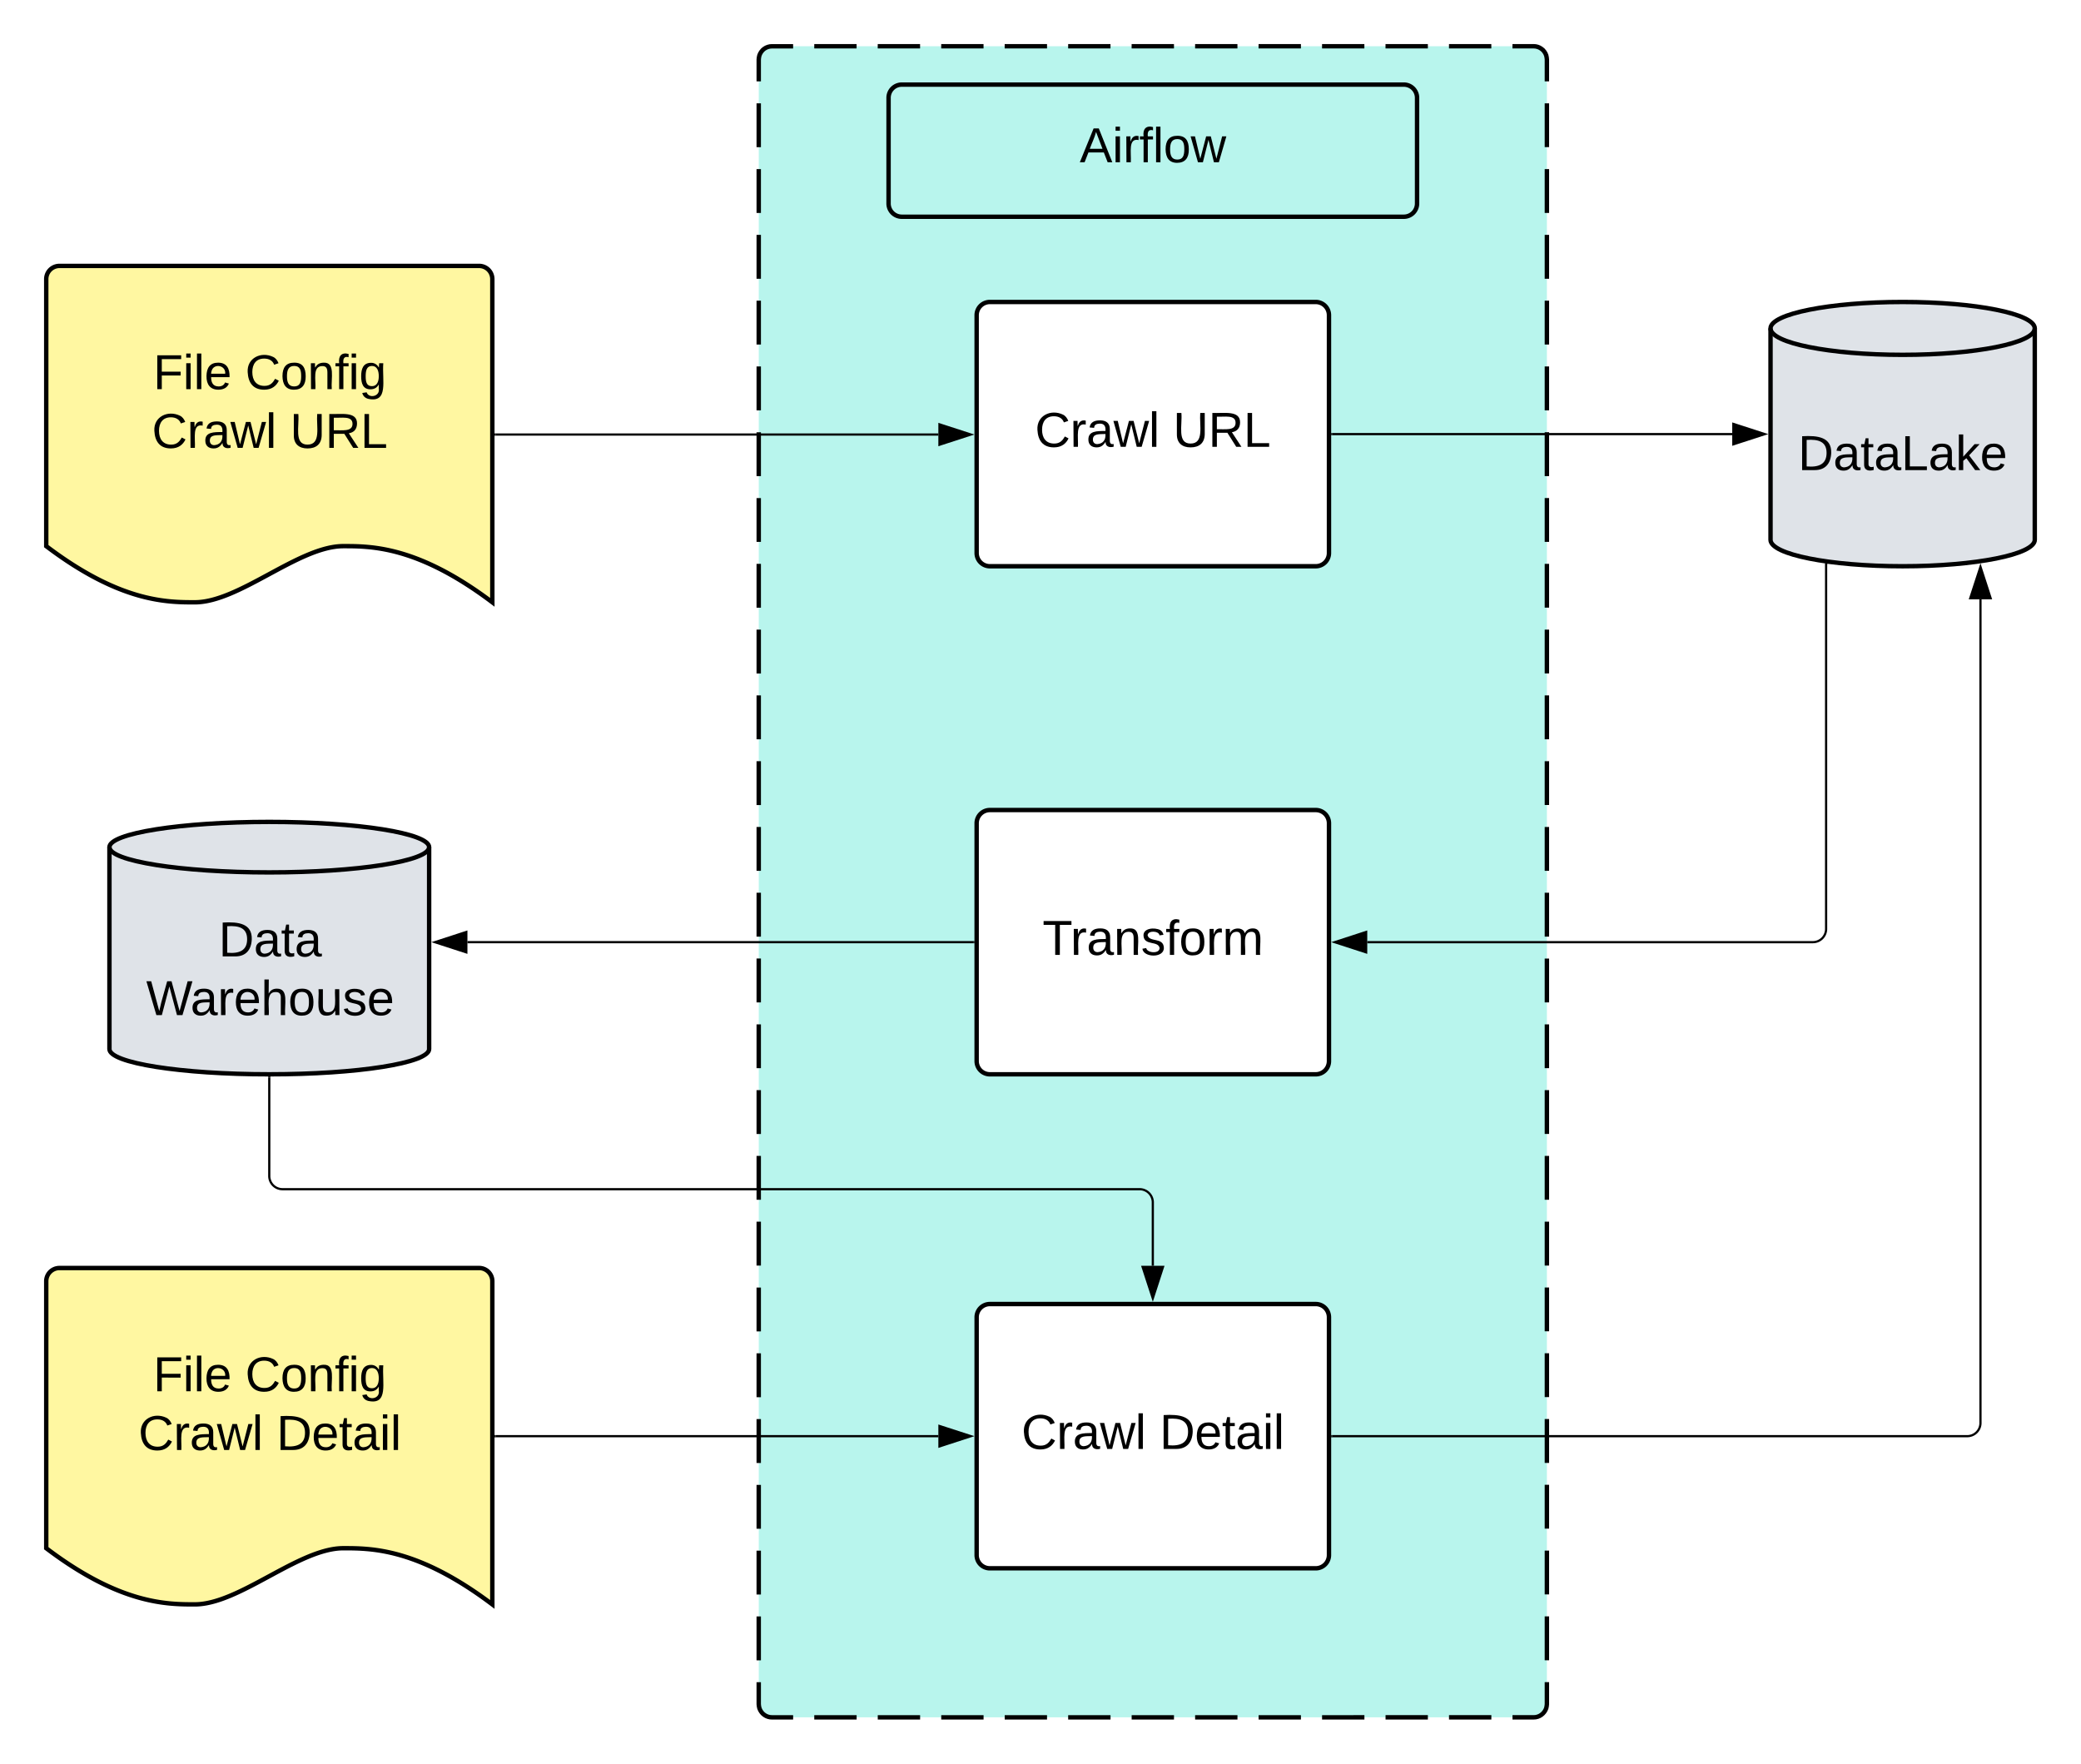 <svg xmlns="http://www.w3.org/2000/svg" xmlns:xlink="http://www.w3.org/1999/xlink" xmlns:lucid="lucid" width="945.03" height="800.82"><g transform="translate(-32.521 -150.055)" lucid:page-tab-id="0_0"><path d="M0 0h1000v1000H0z" fill="#fff"/><path d="M53.52 276.8a6 6 0 0 1 6-6H250.1a6 6 0 0 1 6 6v146.75c-33.83-25.5-54.9-25.5-67.66-25.5-20.26 0-47.2 25.5-67.46 25.5-12.56 0-33.83 0-67.46-25.5z" stroke="#000" stroke-width="2" fill="#fff7a1"/><use xlink:href="#a" transform="matrix(1,0,0,1,58.521,275.803) translate(43.568 50.965)"/><use xlink:href="#b" transform="matrix(1,0,0,1,58.521,275.803) translate(85.358 50.965)"/><use xlink:href="#c" transform="matrix(1,0,0,1,58.521,275.803) translate(42.981 77.632)"/><use xlink:href="#d" transform="matrix(1,0,0,1,58.521,275.803) translate(105.698 77.632)"/><path d="M53.52 731.84a6 6 0 0 1 6-6H250.1a6 6 0 0 1 6 6V878.6c-33.83-25.52-54.9-25.52-67.66-25.52-20.26 0-47.2 25.5-67.46 25.5-12.56 0-33.83 0-67.46-25.5z" stroke="#000" stroke-width="2" fill="#fff7a1"/><use xlink:href="#a" transform="matrix(1,0,0,1,58.521,730.837) translate(43.568 50.965)"/><use xlink:href="#b" transform="matrix(1,0,0,1,58.521,730.837) translate(85.358 50.965)"/><use xlink:href="#c" transform="matrix(1,0,0,1,58.521,730.837) translate(36.84 77.632)"/><use xlink:href="#e" transform="matrix(1,0,0,1,58.521,730.837) translate(99.556 77.632)"/><path d="M227.4 626.42c0 6.33-32.5 11.46-72.6 11.46-40.08 0-72.58-5.13-72.58-11.46v-91.68c0-6.33 32.5-11.47 72.6-11.47 40.08 0 72.58 5.14 72.58 11.47z" stroke="#000" stroke-width="2" fill="#dfe3e8"/><path d="M227.4 534.74c0 6.32-32.5 11.46-72.6 11.46-40.08 0-72.58-5.14-72.58-11.47" stroke="#000" stroke-width="2" fill="none"/><use xlink:href="#f" transform="matrix(1,0,0,1,87.217,551.195) translate(44.574 33.153)"/><use xlink:href="#g" transform="matrix(1,0,0,1,87.217,551.195) translate(11.673 59.819)"/><path d="M377.1 177.06a6 6 0 0 1 6-6H729a6 6 0 0 1 6 6v746.8a6 6 0 0 1-6 6H383.1a6 6 0 0 1-6-6z" fill="#b8f5ed"/><path d="M402.3 171.06h19.22m9.6 0h19.23m9.6 0h19.22m9.6 0H508m9.6 0h19.22m9.6 0h19.23m9.6 0h19.22m9.6 0h19.23m9.6 0h19.22m9.6 0h19.23m9.6 0h19.22m9.6 0H729l.92.07.92.22.87.36.8.5.73.6.6.73.5.8.36.87.2.92.1.94V187m0 9.97v19.9m0 9.97v19.92m0 9.95v19.93m0 9.96v19.9m0 9.96v19.92m0 9.95v19.92m0 9.96v19.92m0 9.96v19.9m0 9.97v19.92m0 9.95v19.92m0 9.96v19.9m0 9.97v19.9m0 9.97v19.92m0 9.95v19.93m0 9.96v19.9m0 9.96v19.9m0 9.97v19.92m0 9.95v19.92m0 9.96v19.9m0 9.97v19.92m0 9.95v19.92m0 9.95v19.9m0 9.97v19.9m0 9.97v19.92m0 9.95v9.97l-.1.94-.2.92-.37.87-.5.8-.6.7-.72.62-.8.5-.86.36-.92.22-.93.07h-9.62m-9.6 0h-19.23m-9.6 0h-19.22m-9.6 0H632.9m-9.6 0h-19.22m-9.6 0h-19.23m-9.6 0h-19.22m-9.6 0H517.6m-9.6 0h-19.22m-9.6 0h-19.22m-9.6 0h-19.23m-9.6 0H402.3m-9.6 0h-9.6l-.95-.07-.9-.22-.88-.36-.8-.5-.72-.6-.6-.72-.5-.8-.37-.88-.2-.9-.1-.95v-9.96m0-9.94v-19.92m0-9.96v-19.9m0-9.97v-19.9m0-9.96v-19.92m0-9.95v-19.92m0-9.96v-19.92m0-9.96V704.8m0-9.95v-19.92m0-9.96v-19.9m0-9.97v-19.9m0-9.97V585.3m0-9.94v-19.92m0-9.96v-19.9m0-9.97v-19.9m0-9.96v-19.92m0-9.95v-19.92m0-9.96v-19.92m0-9.96v-19.9m0-9.97v-19.92m0-9.95v-19.92m0-9.96v-19.9m0-9.97V256.7m0-9.94v-19.92m0-9.96v-19.9m0-9.97v-9.94l.1-.94.2-.92.37-.87.5-.8.6-.72.7-.6.82-.5.87-.35.9-.22.95-.07h9.6" stroke="#000" stroke-width="2" fill="none"/><use xlink:href="#h" transform="matrix(1,0,0,1,389.091,183.055) translate(126.907 373.793)"/><path d="M476.04 293.18a6 6 0 0 1 6-6h148a6 6 0 0 1 6 6v108a6 6 0 0 1-6 6h-148a6 6 0 0 1-6-6z" stroke="#000" stroke-width="2" fill="#fff"/><use xlink:href="#i" transform="matrix(1,0,0,1,488.039,299.179) translate(14.481 53.778)"/><use xlink:href="#d" transform="matrix(1,0,0,1,488.039,299.179) translate(77.198 53.778)"/><path d="M956.56 395.18c0 6.63-26.87 12-60 12-33.14 0-60-5.37-60-12v-96c0-6.63 26.86-12 60-12 33.13 0 60 5.37 60 12z" stroke="#000" stroke-width="2" fill="#dfe3e8"/><path d="M956.56 299.18c0 6.63-26.87 12-60 12-33.14 0-60-5.37-60-12" stroke="#000" stroke-width="2" fill="none"/><use xlink:href="#j" transform="matrix(1,0,0,1,841.556,316.179) translate(7.5 47.34)"/><path d="M257.6 347.37h201.05" stroke="#000" fill="none"/><path d="M257.6 347.85h-.5v-.95h.5z" stroke="#000" stroke-width=".05"/><path d="M473.42 347.37L459.15 352v-9.26z" stroke="#000"/><path d="M637.54 347.18h181.63" stroke="#000" fill="none"/><path d="M637.55 347.65h-.5v-.95h.5z" stroke="#000" stroke-width=".05"/><path d="M833.94 347.18l-14.27 4.63v-9.26z" stroke="#000"/><path d="M476.04 523.88a6 6 0 0 1 6-6h148a6 6 0 0 1 6 6v108a6 6 0 0 1-6 6h-148a6 6 0 0 1-6-6z" stroke="#000" stroke-width="2" fill="#fff"/><use xlink:href="#k" transform="matrix(1,0,0,1,488.039,529.877) translate(17.907 53.778)"/><path d="M861.8 406.34v165.54a6 6 0 0 1-6 6H653.43" stroke="#000" fill="none"/><path d="M862.3 405.9v.46h-.96v-.57z" stroke="#000" stroke-width=".05"/><path d="M638.66 577.88l14.26-4.64v9.27z" stroke="#000"/><path d="M474.54 577.88H244.8" stroke="#000" fill="none"/><path d="M475.04 578.35h-.5v-.95h.5z" stroke="#000" stroke-width=".05"/><path d="M230.02 577.88l14.27-4.64v9.27z" stroke="#000"/><path d="M476.04 748.2a6 6 0 0 1 6-6h148a6 6 0 0 1 6 6v108a6 6 0 0 1-6 6h-148a6 6 0 0 1-6-6z" stroke="#000" stroke-width="2" fill="#fff"/><use xlink:href="#i" transform="matrix(1,0,0,1,488.039,754.214) translate(8.34 53.778)"/><use xlink:href="#e" transform="matrix(1,0,0,1,488.039,754.214) translate(71.056 53.778)"/><path d="M154.8 639.38v44.67a6 6 0 0 0 6 6h389.24a6 6 0 0 1 6 6v28.78" stroke="#000" fill="none"/><path d="M154.8 638.88h.5v.5h-.96v-.52z" stroke="#000" stroke-width=".05"/><path d="M556.04 739.6l-4.64-14.27h9.27z" stroke="#000"/><path d="M257.6 802.2h201.05" stroke="#000" fill="none"/><path d="M257.6 802.7h-.5v-.96h.5z" stroke="#000" stroke-width=".05"/><path d="M473.42 802.2l-14.27 4.65v-9.27z" stroke="#000"/><path d="M637.54 802.2H925.9a6 6 0 0 0 6-6v-374" stroke="#000" fill="none"/><path d="M637.55 802.7h-.5v-.96h.5z" stroke="#000" stroke-width=".05"/><path d="M931.9 407.44l4.62 14.27h-9.27z" stroke="#000"/><path d="M436.04 194.47a6 6 0 0 1 6-6h228a6 6 0 0 1 6 6v48a6 6 0 0 1-6 6h-228a6 6 0 0 1-6-6z" stroke="#000" stroke-width="2" fill="#fff" fill-opacity="0"/><g><use xlink:href="#l" transform="matrix(1,0,0,1,441.039,193.468) translate(81.79 30.278)"/></g><defs><path d="M63-220v92h138v28H63V0H30v-248h175v28H63" id="m"/><path d="M24-231v-30h32v30H24zM24 0v-190h32V0H24" id="n"/><path d="M24 0v-261h32V0H24" id="o"/><path d="M100-194c63 0 86 42 84 106H49c0 40 14 67 53 68 26 1 43-12 49-29l28 8c-11 28-37 45-77 45C44 4 14-33 15-96c1-61 26-98 85-98zm52 81c6-60-76-77-97-28-3 7-6 17-6 28h103" id="p"/><g id="a"><use transform="matrix(0.062,0,0,0.062,0,0)" xlink:href="#m"/><use transform="matrix(0.062,0,0,0.062,13.519,0)" xlink:href="#n"/><use transform="matrix(0.062,0,0,0.062,18.395,0)" xlink:href="#o"/><use transform="matrix(0.062,0,0,0.062,23.272,0)" xlink:href="#p"/></g><path d="M212-179c-10-28-35-45-73-45-59 0-87 40-87 99 0 60 29 101 89 101 43 0 62-24 78-52l27 14C228-24 195 4 139 4 59 4 22-46 18-125c-6-104 99-153 187-111 19 9 31 26 39 46" id="q"/><path d="M100-194c62-1 85 37 85 99 1 63-27 99-86 99S16-35 15-95c0-66 28-99 85-99zM99-20c44 1 53-31 53-75 0-43-8-75-51-75s-53 32-53 75 10 74 51 75" id="r"/><path d="M117-194c89-4 53 116 60 194h-32v-121c0-31-8-49-39-48C34-167 62-67 57 0H25l-1-190h30c1 10-1 24 2 32 11-22 29-35 61-36" id="s"/><path d="M101-234c-31-9-42 10-38 44h38v23H63V0H32v-167H5v-23h27c-7-52 17-82 69-68v24" id="t"/><path d="M177-190C167-65 218 103 67 71c-23-6-38-20-44-43l32-5c15 47 100 32 89-28v-30C133-14 115 1 83 1 29 1 15-40 15-95c0-56 16-97 71-98 29-1 48 16 59 35 1-10 0-23 2-32h30zM94-22c36 0 50-32 50-73 0-42-14-75-50-75-39 0-46 34-46 75s6 73 46 73" id="u"/><g id="b"><use transform="matrix(0.062,0,0,0.062,0,0)" xlink:href="#q"/><use transform="matrix(0.062,0,0,0.062,15.988,0)" xlink:href="#r"/><use transform="matrix(0.062,0,0,0.062,28.333,0)" xlink:href="#s"/><use transform="matrix(0.062,0,0,0.062,40.679,0)" xlink:href="#t"/><use transform="matrix(0.062,0,0,0.062,46.852,0)" xlink:href="#n"/><use transform="matrix(0.062,0,0,0.062,51.728,0)" xlink:href="#u"/></g><path d="M114-163C36-179 61-72 57 0H25l-1-190h30c1 12-1 29 2 39 6-27 23-49 58-41v29" id="v"/><path d="M141-36C126-15 110 5 73 4 37 3 15-17 15-53c-1-64 63-63 125-63 3-35-9-54-41-54-24 1-41 7-42 31l-33-3c5-37 33-52 76-52 45 0 72 20 72 64v82c-1 20 7 32 28 27v20c-31 9-61-2-59-35zM48-53c0 20 12 33 32 33 41-3 63-29 60-74-43 2-92-5-92 41" id="w"/><path d="M206 0h-36l-40-164L89 0H53L-1-190h32L70-26l43-164h34l41 164 42-164h31" id="x"/><g id="c"><use transform="matrix(0.062,0,0,0.062,0,0)" xlink:href="#q"/><use transform="matrix(0.062,0,0,0.062,15.988,0)" xlink:href="#v"/><use transform="matrix(0.062,0,0,0.062,23.333,0)" xlink:href="#w"/><use transform="matrix(0.062,0,0,0.062,35.679,0)" xlink:href="#x"/><use transform="matrix(0.062,0,0,0.062,51.667,0)" xlink:href="#o"/></g><path d="M232-93c-1 65-40 97-104 97C67 4 28-28 28-90v-158h33c8 89-33 224 67 224 102 0 64-133 71-224h33v155" id="y"/><path d="M233-177c-1 41-23 64-60 70L243 0h-38l-65-103H63V0H30v-248c88 3 205-21 203 71zM63-129c60-2 137 13 137-47 0-61-80-42-137-45v92" id="z"/><path d="M30 0v-248h33v221h125V0H30" id="A"/><g id="d"><use transform="matrix(0.062,0,0,0.062,0,0)" xlink:href="#y"/><use transform="matrix(0.062,0,0,0.062,15.988,0)" xlink:href="#z"/><use transform="matrix(0.062,0,0,0.062,31.975,0)" xlink:href="#A"/></g><path d="M30-248c118-7 216 8 213 122C240-48 200 0 122 0H30v-248zM63-27c89 8 146-16 146-99s-60-101-146-95v194" id="B"/><path d="M59-47c-2 24 18 29 38 22v24C64 9 27 4 27-40v-127H5v-23h24l9-43h21v43h35v23H59v120" id="C"/><g id="e"><use transform="matrix(0.062,0,0,0.062,0,0)" xlink:href="#B"/><use transform="matrix(0.062,0,0,0.062,15.988,0)" xlink:href="#p"/><use transform="matrix(0.062,0,0,0.062,28.333,0)" xlink:href="#C"/><use transform="matrix(0.062,0,0,0.062,34.506,0)" xlink:href="#w"/><use transform="matrix(0.062,0,0,0.062,46.852,0)" xlink:href="#n"/><use transform="matrix(0.062,0,0,0.062,51.728,0)" xlink:href="#o"/></g><g id="f"><use transform="matrix(0.062,0,0,0.062,0,0)" xlink:href="#B"/><use transform="matrix(0.062,0,0,0.062,15.988,0)" xlink:href="#w"/><use transform="matrix(0.062,0,0,0.062,28.333,0)" xlink:href="#C"/><use transform="matrix(0.062,0,0,0.062,34.506,0)" xlink:href="#w"/></g><path d="M266 0h-40l-56-210L115 0H75L2-248h35L96-30l15-64 43-154h32l59 218 59-218h35" id="D"/><path d="M106-169C34-169 62-67 57 0H25v-261h32l-1 103c12-21 28-36 61-36 89 0 53 116 60 194h-32v-121c2-32-8-49-39-48" id="E"/><path d="M84 4C-5 8 30-112 23-190h32v120c0 31 7 50 39 49 72-2 45-101 50-169h31l1 190h-30c-1-10 1-25-2-33-11 22-28 36-60 37" id="F"/><path d="M135-143c-3-34-86-38-87 0 15 53 115 12 119 90S17 21 10-45l28-5c4 36 97 45 98 0-10-56-113-15-118-90-4-57 82-63 122-42 12 7 21 19 24 35" id="G"/><g id="g"><use transform="matrix(0.062,0,0,0.062,0,0)" xlink:href="#D"/><use transform="matrix(0.062,0,0,0.062,20.123,0)" xlink:href="#w"/><use transform="matrix(0.062,0,0,0.062,32.469,0)" xlink:href="#v"/><use transform="matrix(0.062,0,0,0.062,39.815,0)" xlink:href="#p"/><use transform="matrix(0.062,0,0,0.062,52.16,0)" xlink:href="#E"/><use transform="matrix(0.062,0,0,0.062,64.506,0)" xlink:href="#r"/><use transform="matrix(0.062,0,0,0.062,76.852,0)" xlink:href="#F"/><use transform="matrix(0.062,0,0,0.062,89.198,0)" xlink:href="#G"/><use transform="matrix(0.062,0,0,0.062,100.309,0)" xlink:href="#p"/></g><path d="M30-248c87 1 191-15 191 75 0 78-77 80-158 76V0H30v-248zm33 125c57 0 124 11 124-50 0-59-68-47-124-48v98" id="H"/><path d="M96-169c-40 0-48 33-48 73s9 75 48 75c24 0 41-14 43-38l32 2c-6 37-31 61-74 61-59 0-76-41-82-99-10-93 101-131 147-64 4 7 5 14 7 22l-32 3c-4-21-16-35-41-35" id="I"/><g id="h"><use transform="matrix(0.062,0,0,0.062,0,0)" xlink:href="#H"/><use transform="matrix(0.062,0,0,0.062,14.815,0)" xlink:href="#v"/><use transform="matrix(0.062,0,0,0.062,22.16,0)" xlink:href="#r"/><use transform="matrix(0.062,0,0,0.062,34.506,0)" xlink:href="#I"/><use transform="matrix(0.062,0,0,0.062,45.617,0)" xlink:href="#p"/><use transform="matrix(0.062,0,0,0.062,57.963,0)" xlink:href="#G"/><use transform="matrix(0.062,0,0,0.062,69.074,0)" xlink:href="#G"/></g><g id="i"><use transform="matrix(0.062,0,0,0.062,0,0)" xlink:href="#q"/><use transform="matrix(0.062,0,0,0.062,15.988,0)" xlink:href="#v"/><use transform="matrix(0.062,0,0,0.062,23.333,0)" xlink:href="#w"/><use transform="matrix(0.062,0,0,0.062,35.679,0)" xlink:href="#x"/><use transform="matrix(0.062,0,0,0.062,51.667,0)" xlink:href="#o"/></g><path d="M143 0L79-87 56-68V0H24v-261h32v163l83-92h37l-77 82L181 0h-38" id="J"/><g id="j"><use transform="matrix(0.062,0,0,0.062,0,0)" xlink:href="#B"/><use transform="matrix(0.062,0,0,0.062,15.988,0)" xlink:href="#w"/><use transform="matrix(0.062,0,0,0.062,28.333,0)" xlink:href="#C"/><use transform="matrix(0.062,0,0,0.062,34.506,0)" xlink:href="#w"/><use transform="matrix(0.062,0,0,0.062,46.852,0)" xlink:href="#A"/><use transform="matrix(0.062,0,0,0.062,59.198,0)" xlink:href="#w"/><use transform="matrix(0.062,0,0,0.062,71.543,0)" xlink:href="#J"/><use transform="matrix(0.062,0,0,0.062,82.654,0)" xlink:href="#p"/></g><path d="M127-220V0H93v-220H8v-28h204v28h-85" id="K"/><path d="M210-169c-67 3-38 105-44 169h-31v-121c0-29-5-50-35-48C34-165 62-65 56 0H25l-1-190h30c1 10-1 24 2 32 10-44 99-50 107 0 11-21 27-35 58-36 85-2 47 119 55 194h-31v-121c0-29-5-49-35-48" id="L"/><g id="k"><use transform="matrix(0.062,0,0,0.062,0,0)" xlink:href="#K"/><use transform="matrix(0.062,0,0,0.062,12.716,0)" xlink:href="#v"/><use transform="matrix(0.062,0,0,0.062,20.062,0)" xlink:href="#w"/><use transform="matrix(0.062,0,0,0.062,32.407,0)" xlink:href="#s"/><use transform="matrix(0.062,0,0,0.062,44.753,0)" xlink:href="#G"/><use transform="matrix(0.062,0,0,0.062,55.864,0)" xlink:href="#t"/><use transform="matrix(0.062,0,0,0.062,62.037,0)" xlink:href="#r"/><use transform="matrix(0.062,0,0,0.062,74.383,0)" xlink:href="#v"/><use transform="matrix(0.062,0,0,0.062,81.728,0)" xlink:href="#L"/></g><path d="M205 0l-28-72H64L36 0H1l101-248h38L239 0h-34zm-38-99l-47-123c-12 45-31 82-46 123h93" id="M"/><g id="l"><use transform="matrix(0.062,0,0,0.062,0,0)" xlink:href="#M"/><use transform="matrix(0.062,0,0,0.062,14.815,0)" xlink:href="#n"/><use transform="matrix(0.062,0,0,0.062,19.691,0)" xlink:href="#v"/><use transform="matrix(0.062,0,0,0.062,27.037,0)" xlink:href="#t"/><use transform="matrix(0.062,0,0,0.062,33.21,0)" xlink:href="#o"/><use transform="matrix(0.062,0,0,0.062,38.086,0)" xlink:href="#r"/><use transform="matrix(0.062,0,0,0.062,50.432,0)" xlink:href="#x"/></g></defs></g></svg>